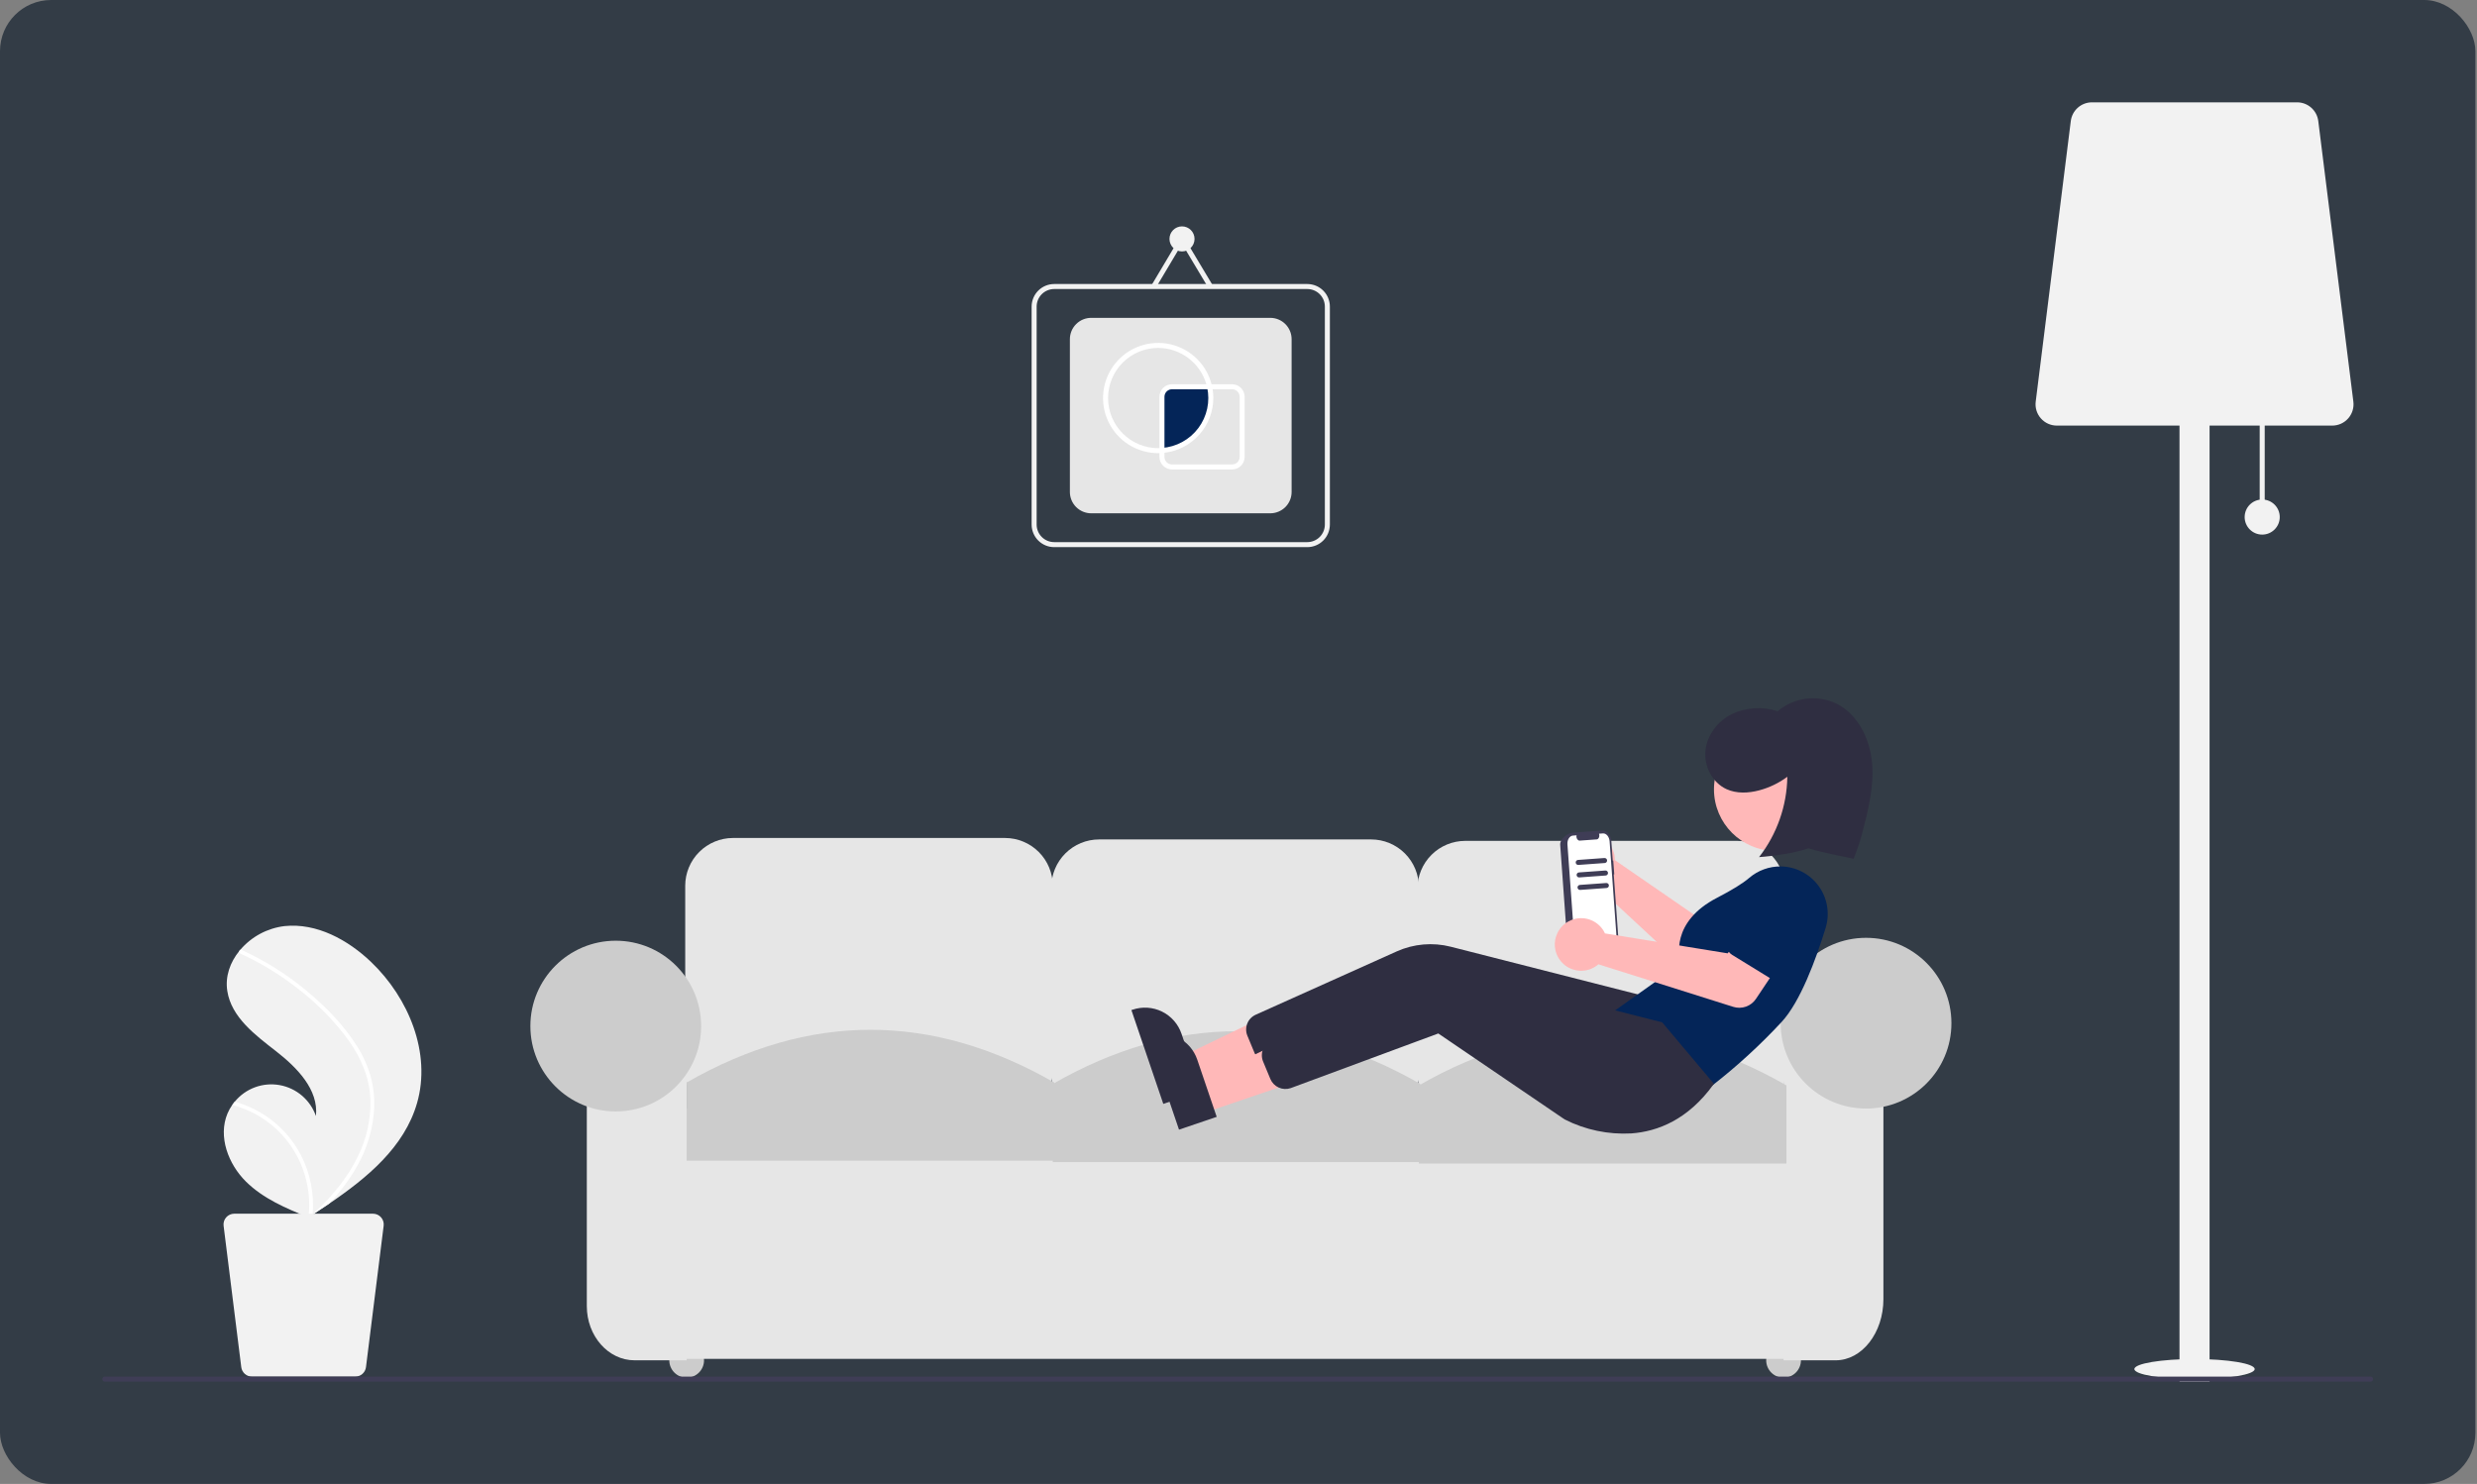<svg width="968" height="580" viewBox="0 0 968 580" fill="none" xmlns="http://www.w3.org/2000/svg">
<rect x="0" y="0" width="968" height="580" fill="#808080" stroke="none"/>
<rect width="967.37" height="580" rx="20" fill="#010F21" fill-opacity="0.6"/>
<path d="M857.614 539.021C870.596 539.021 881.121 537.266 881.121 535.103C881.121 532.939 870.596 531.185 857.614 531.185C844.632 531.185 834.108 532.939 834.108 535.103C834.108 537.266 844.632 539.021 857.614 539.021Z" fill="#F2F2F2"/>
<path d="M885.038 160.96H883.079V202.096H885.038V160.96Z" fill="#F2F2F2"/>
<path d="M863.491 134.515H851.737V540H863.491V134.515Z" fill="#F2F2F2"/>
<path d="M911.422 166.347H803.806C802.626 166.347 801.459 166.096 800.383 165.61C799.306 165.125 798.346 164.416 797.565 163.531C796.783 162.646 796.199 161.605 795.851 160.477C795.503 159.349 795.399 158.16 795.545 156.989L809.257 47.293C809.512 45.28 810.491 43.43 812.011 42.087C813.532 40.745 815.49 40.003 817.518 40H897.71C899.738 40.003 901.696 40.745 903.217 42.087C904.737 43.43 905.716 45.28 905.971 47.293L919.683 156.989C919.829 158.16 919.725 159.349 919.377 160.477C919.029 161.605 918.445 162.646 917.663 163.531C916.882 164.416 915.922 165.125 914.846 165.61C913.77 166.096 912.603 166.347 911.422 166.347Z" fill="#F2F2F2"/>
<path d="M884.059 208.952C887.845 208.952 890.915 205.882 890.915 202.096C890.915 198.309 887.845 195.24 884.059 195.24C880.272 195.24 877.203 198.309 877.203 202.096C877.203 205.882 880.272 208.952 884.059 208.952Z" fill="#F2F2F2"/>
<path d="M162.978 431.15C158.03 448.316 143.582 460.332 128.511 470.54C126.406 471.965 124.301 473.358 122.195 474.718C122.181 474.724 122.167 474.738 122.152 474.744C122.051 474.809 121.949 474.874 121.855 474.94C121.42 475.22 120.986 475.5 120.555 475.777L120.791 475.884C120.791 475.884 121.024 476.007 120.769 475.903C120.694 475.872 120.614 475.843 120.539 475.812C111.783 472.28 102.872 468.489 96.163 461.874C89.202 455.004 85.135 444.23 88.904 435.206C89.399 434.024 90.025 432.901 90.769 431.857C91.075 431.42 91.404 431.001 91.747 430.59C93.826 428.053 96.543 426.115 99.62 424.976C102.696 423.837 106.02 423.538 109.25 424.109C112.48 424.681 115.5 426.102 117.998 428.228C120.497 430.353 122.385 433.105 123.467 436.202C124.574 425.893 116.073 417.257 107.892 410.885C99.708 404.517 90.408 397.581 88.826 387.329C87.942 381.625 89.926 376.097 93.539 371.66C93.651 371.525 93.763 371.39 93.878 371.259C98.276 366.091 104.463 362.772 111.201 361.966C123.751 360.661 135.941 367.304 145.058 376.03C159.732 390.069 168.603 411.632 162.978 431.15Z" fill="#F2F2F2"/>
<path d="M139.389 408.697C141.798 412.444 143.647 416.523 144.879 420.804C145.92 424.63 146.383 428.591 146.254 432.554C145.918 440.709 143.628 448.665 139.578 455.751C136.526 461.127 132.808 466.096 128.511 470.54C126.406 471.965 124.301 473.358 122.195 474.718C122.181 474.724 122.167 474.738 122.152 474.744C122.051 474.809 121.949 474.874 121.855 474.94C121.42 475.22 120.986 475.5 120.555 475.777C120.555 475.777 121.024 476.007 120.769 475.904C120.694 475.872 120.614 475.843 120.539 475.812C121.324 469.378 120.555 462.85 118.297 456.775C116.039 450.699 112.358 445.254 107.562 440.894C102.755 436.601 97.001 433.504 90.769 431.857C91.075 431.42 91.404 431.001 91.747 430.59C94.154 431.265 96.496 432.152 98.747 433.239C106.792 437.102 113.379 443.453 117.534 451.352C121.262 458.524 122.867 466.611 122.16 474.664C122.519 474.338 122.88 474.005 123.229 473.675C129.882 467.472 135.791 460.352 139.791 452.135C143.26 445.177 144.966 437.472 144.756 429.699C144.43 421.224 141.053 413.373 136.164 406.539C130.805 399.248 124.475 392.724 117.348 387.148C110.166 381.396 102.308 376.544 93.947 372.701C93.759 372.613 93.611 372.456 93.535 372.262C93.459 372.068 93.461 371.853 93.539 371.66C93.595 371.487 93.717 371.343 93.878 371.26C93.961 371.224 94.051 371.207 94.141 371.211C94.232 371.215 94.32 371.239 94.4 371.282C95.432 371.757 96.457 372.239 97.474 372.741C105.943 376.927 113.86 382.149 121.041 388.287C127.979 394.202 134.509 400.959 139.389 408.697Z" fill="white"/>
<path d="M91.543 474.378H145.768C146.363 474.378 146.951 474.504 147.493 474.749C148.036 474.994 148.519 475.351 148.913 475.797C149.307 476.242 149.601 476.767 149.777 477.335C149.952 477.904 150.005 478.503 149.931 479.093L143.022 534.366C142.893 535.38 142.4 536.313 141.634 536.989C140.868 537.666 139.881 538.04 138.859 538.041H98.452C97.43 538.04 96.444 537.666 95.678 536.989C94.911 536.313 94.418 535.38 94.29 534.366L87.381 479.093C87.307 478.503 87.359 477.904 87.535 477.335C87.71 476.767 88.005 476.242 88.398 475.797C88.792 475.351 89.276 474.994 89.818 474.749C90.36 474.504 90.948 474.378 91.543 474.378Z" fill="#F2F2F2"/>
<path d="M268.344 538.466C272.092 538.466 275.13 535.428 275.13 531.68C275.13 527.932 272.092 524.894 268.344 524.894C264.596 524.894 261.558 527.932 261.558 531.68C261.558 535.428 264.596 538.466 268.344 538.466Z" fill="#CCCCCC"/>
<path d="M697.008 538.466C700.756 538.466 703.795 535.428 703.795 531.68C703.795 527.932 700.756 524.894 697.008 524.894C693.26 524.894 690.222 527.932 690.222 531.68C690.222 535.428 693.26 538.466 697.008 538.466Z" fill="#CCCCCC"/>
<path d="M392.758 437.239H286.441C281.493 437.233 276.749 435.265 273.251 431.767C269.752 428.268 267.784 423.524 267.778 418.577V346.19C267.784 341.243 269.752 336.499 273.251 333C276.749 329.502 281.493 327.534 286.441 327.528H392.758C397.706 327.534 402.45 329.502 405.948 333C409.447 336.499 411.415 341.243 411.421 346.19V418.577C411.415 423.524 409.447 428.268 405.948 431.767C402.45 435.265 397.706 437.233 392.758 437.239Z" fill="#E6E6E6"/>
<path d="M535.835 437.804H429.517C424.57 437.799 419.826 435.831 416.327 432.332C412.829 428.833 410.861 424.09 410.855 419.142V346.756C410.861 341.808 412.829 337.065 416.327 333.566C419.826 330.067 424.57 328.099 429.517 328.094H535.835C540.783 328.099 545.526 330.067 549.025 333.566C552.524 337.065 554.492 341.808 554.497 346.756V419.142C554.492 424.09 552.524 428.833 549.025 432.332C545.526 435.831 540.783 437.799 535.835 437.804Z" fill="#E6E6E6"/>
<path d="M678.912 438.369H572.594C567.646 438.364 562.902 436.396 559.404 432.897C555.905 429.399 553.937 424.655 553.932 419.707V347.321C553.937 342.373 555.905 337.63 559.404 334.131C562.902 330.633 567.646 328.665 572.594 328.659H678.912C683.859 328.665 688.603 330.633 692.102 334.131C695.6 337.63 697.568 342.373 697.574 347.321V419.707C697.568 424.655 695.6 429.399 692.102 432.897C688.603 436.396 683.859 438.364 678.912 438.369Z" fill="#E6E6E6"/>
<path d="M719.629 433.28H251.378V531.114H719.629V433.28Z" fill="#E6E6E6"/>
<path d="M268.344 531.68H247.985C237.695 531.68 229.323 522.174 229.323 510.49V408.397H268.344V531.68Z" fill="#E6E6E6"/>
<path d="M717.367 531.68H697.008V392.562H736.029V507.769C736.029 520.953 727.657 531.68 717.367 531.68Z" fill="#E6E6E6"/>
<path d="M411.986 453.638H268.344V423.101C316.225 395.635 364.106 395.635 411.986 423.101V453.638Z" fill="#CCCCCC"/>
<path d="M555.063 454.204H411.421V423.666C459.302 396.201 507.182 396.201 555.063 423.666V454.204Z" fill="#CCCCCC"/>
<path d="M698.139 454.769H554.497V424.231C602.378 396.766 650.259 396.766 698.139 424.231V454.769Z" fill="#CCCCCC"/>
<path d="M240.634 434.411C259.061 434.411 273.999 419.472 273.999 401.045C273.999 382.618 259.061 367.68 240.634 367.68C222.206 367.68 207.268 382.618 207.268 401.045C207.268 419.472 222.206 434.411 240.634 434.411Z" fill="#CCCCCC"/>
<path d="M729.243 433.28C747.67 433.28 762.609 418.342 762.609 399.914C762.609 381.487 747.67 366.549 729.243 366.549C710.816 366.549 695.877 381.487 695.877 399.914C695.877 418.342 710.816 433.28 729.243 433.28Z" fill="#CCCCCC"/>
<path d="M630.957 334.549C631.034 335.085 631.069 335.627 631.062 336.169L671.056 363.734L681.722 358.684L691.445 373.785L673.433 384.558C671.978 385.428 670.279 385.803 668.593 385.626C666.907 385.449 665.323 384.73 664.081 383.577L623.577 345.984C621.567 346.549 619.432 346.49 617.457 345.813C615.482 345.135 613.76 343.873 612.52 342.194C611.28 340.514 610.581 338.497 610.515 336.41C610.45 334.323 611.021 332.266 612.153 330.512C613.285 328.757 614.925 327.39 616.853 326.59C618.782 325.79 620.908 325.596 622.949 326.035C624.991 326.473 626.85 327.522 628.281 329.043C629.711 330.564 630.645 332.484 630.957 334.549Z" fill="#FFB8B8"/>
<path d="M671.827 361.361C672.003 360.753 672.308 360.19 672.721 359.71C673.135 359.23 673.647 358.845 674.223 358.582L694.333 349.367C697.049 347.599 700.355 346.98 703.526 347.646C706.698 348.312 709.475 350.208 711.251 352.918C713.027 355.629 713.655 358.933 712.998 362.106C712.341 365.279 710.453 368.062 707.747 369.846L691.122 384.546C690.648 384.966 690.088 385.278 689.482 385.462C688.876 385.646 688.237 385.697 687.61 385.612C686.982 385.527 686.38 385.307 685.845 384.968C685.31 384.63 684.854 384.18 684.509 383.649L672.366 364.992C672.02 364.461 671.793 363.862 671.7 363.236C671.607 362.609 671.65 361.97 671.827 361.361Z" fill="#042558"/>
<path d="M630.453 336.345L630.252 336.36L629.703 328.774C629.528 326.349 627.959 324.487 626.2 324.614L614.538 325.458C612.779 325.585 609.541 327.795 609.716 330.22L609.858 332.174L612.728 371.837C612.903 374.262 616.425 375.983 618.185 375.855L629.846 375.012C631.606 374.884 632.89 372.815 632.714 370.391L630.643 341.76L630.844 341.745L630.453 336.345Z" fill="#3F3D56"/>
<path d="M629.027 328.854L632.034 370.409C632.165 372.22 631.206 373.765 629.892 373.86L618.175 374.708C616.861 374.803 615.689 373.412 615.558 371.601L612.551 330.046C612.42 328.235 613.379 326.69 614.693 326.595L616.115 326.492C616.016 326.862 616.038 327.253 616.176 327.61C616.314 327.967 616.561 328.271 616.883 328.478C617.018 328.543 617.167 328.572 617.317 328.562L623.997 328.079C624.622 328.033 625.077 327.298 625.014 326.437C625 326.239 624.958 326.043 624.889 325.857L626.411 325.747C627.725 325.652 628.896 327.043 629.027 328.854Z" fill="white"/>
<path d="M464.646 424.809L460.781 413.441L502.793 393.124L508.497 409.903L464.646 424.809Z" fill="#FFB8B8"/>
<path d="M454.611 431.455L442.15 394.798L442.613 394.64C444.487 394.003 446.468 393.742 448.443 393.87C450.418 393.999 452.348 394.515 454.123 395.389C455.899 396.264 457.484 397.479 458.79 398.967C460.095 400.454 461.095 402.184 461.732 404.058L469.343 426.447L454.611 431.455Z" fill="#2F2E41"/>
<path d="M631.387 432.923C622.376 433.429 613.392 431.548 605.341 427.47L555.939 393.863L498.255 415.223C496.724 415.744 495.052 415.664 493.578 415C492.103 414.336 490.935 413.137 490.309 411.646L487.482 404.846C486.837 403.316 486.819 401.594 487.431 400.051C488.042 398.508 489.235 397.267 490.753 396.594L545.863 371.846C552.479 368.885 559.901 368.243 566.928 370.024L643.434 389.52L663.657 413.535L663.432 413.845C653.505 427.542 641.729 432.175 631.387 432.923Z" fill="#2F2E41"/>
<path d="M693.869 332.569C707.155 332.569 717.925 321.799 717.925 308.513C717.925 295.228 707.155 284.458 693.869 284.458C680.584 284.458 669.813 295.228 669.813 308.513C669.813 321.799 680.584 332.569 693.869 332.569Z" fill="#FFB8B8"/>
<path d="M669.176 424.243L630.459 395.431L656.863 376.665C656.108 374.235 652.758 360.338 671.081 350.866C676.881 347.868 681.059 345.287 683.501 343.196C686.965 340.208 691.402 338.589 695.977 338.645C698.861 338.691 701.694 339.407 704.253 340.737C706.812 342.067 709.026 343.975 710.72 346.308C712.415 348.642 713.543 351.338 714.015 354.183C714.487 357.028 714.291 359.944 713.441 362.7C709.621 375.12 703.535 391.576 696.238 399.447C687.983 408.339 679.032 416.557 669.468 424.023L669.176 424.243Z" fill="#042558"/>
<path d="M470.785 434.883L466.92 423.514L508.932 403.198L514.636 419.976L470.785 434.883Z" fill="#FFB8B8"/>
<path d="M460.75 441.529L448.289 404.872L448.752 404.714C450.626 404.077 452.607 403.815 454.582 403.944C456.557 404.072 458.487 404.589 460.262 405.463C462.037 406.338 463.623 407.553 464.929 409.04C466.234 410.528 467.234 412.258 467.871 414.131L475.482 436.521L460.75 441.529Z" fill="#2F2E41"/>
<path d="M637.526 442.997C628.515 443.503 619.531 441.622 611.48 437.544L562.078 403.936L504.394 425.296C502.863 425.817 501.191 425.738 499.717 425.074C498.242 424.41 497.074 423.211 496.448 421.719L493.621 414.919C492.976 413.39 492.958 411.668 493.57 410.125C494.181 408.582 495.374 407.34 496.892 406.668L552.002 381.919C558.618 378.959 566.04 378.317 573.067 380.097L649.573 399.593L669.796 423.609L669.571 423.919C659.644 437.616 647.868 442.248 637.526 442.997Z" fill="#2F2E41"/>
<path d="M626.422 363.405C626.722 363.857 626.985 364.332 627.21 364.825L675.155 372.612L682.632 363.482L697.885 372.965L686.219 390.413C685.277 391.823 683.903 392.889 682.303 393.451C680.703 394.013 678.964 394.041 677.347 393.53L624.648 376.899C623.074 378.271 621.12 379.131 619.045 379.364C616.97 379.598 614.874 379.195 613.034 378.208C611.194 377.221 609.698 375.697 608.745 373.839C607.793 371.982 607.428 369.878 607.7 367.808C607.972 365.738 608.868 363.8 610.269 362.251C611.669 360.703 613.508 359.618 615.54 359.14C617.573 358.662 619.702 358.814 621.646 359.576C623.59 360.338 625.256 361.674 626.422 363.405Z" fill="#FFB8B8"/>
<path d="M674.836 370.138C674.735 369.513 674.769 368.873 674.938 368.263C675.106 367.652 675.404 367.085 675.811 366.6L690.04 349.663C691.737 346.902 694.46 344.927 697.611 344.171C700.762 343.415 704.084 343.939 706.849 345.628C709.614 347.318 711.597 350.035 712.362 353.184C713.127 356.332 712.612 359.656 710.93 362.426L702.2 382.829C701.951 383.412 701.579 383.933 701.11 384.359C700.641 384.785 700.086 385.104 699.482 385.296C698.879 385.488 698.241 385.547 697.612 385.47C696.983 385.393 696.379 385.181 695.839 384.85L676.878 373.188C676.338 372.857 675.876 372.413 675.524 371.886C675.172 371.36 674.937 370.764 674.836 370.138Z" fill="#042558"/>
<path d="M687.438 335.007C694.428 326.013 698.304 314.991 698.482 303.602C695.192 306.047 691.467 307.846 687.507 308.903C683.303 310.023 678.682 310.248 674.724 308.445C669.152 305.907 665.857 299.434 666.489 293.344C667.121 287.255 671.33 281.815 676.809 279.084C682.418 276.461 688.816 276.073 694.701 278.001C697.814 275.349 701.626 273.652 705.679 273.111C709.732 272.57 713.856 273.209 717.555 274.951C726.07 279.13 730.779 288.808 731.596 298.258C732.413 307.708 729.985 317.104 727.578 326.278L727.306 327.315C726.556 330.171 724.378 335.652 724.378 335.652C724.378 335.652 711.728 333.155 706.702 331.555C699.417 334.188 687.438 335.007 687.438 335.007Z" fill="#2F2E41"/>
<path d="M627.136 337.312L616.829 338.058C616.569 338.076 616.314 337.992 616.117 337.822C615.921 337.652 615.8 337.411 615.781 337.152C615.762 336.892 615.847 336.637 616.017 336.44C616.187 336.244 616.428 336.123 616.687 336.104L626.995 335.358C627.123 335.349 627.252 335.364 627.374 335.405C627.497 335.445 627.61 335.509 627.707 335.593C627.805 335.678 627.885 335.78 627.943 335.895C628 336.01 628.035 336.136 628.044 336.264C628.054 336.393 628.037 336.522 627.997 336.644C627.956 336.766 627.892 336.879 627.807 336.976C627.723 337.074 627.62 337.153 627.505 337.211C627.39 337.269 627.264 337.303 627.136 337.312Z" fill="#3F3D56"/>
<path d="M627.49 342.197L617.182 342.942C617.054 342.952 616.925 342.936 616.802 342.896C616.68 342.855 616.567 342.791 616.469 342.707C616.372 342.623 616.292 342.52 616.234 342.405C616.176 342.29 616.142 342.165 616.132 342.036C616.123 341.908 616.139 341.779 616.18 341.657C616.221 341.534 616.285 341.421 616.369 341.324C616.454 341.227 616.556 341.147 616.672 341.089C616.787 341.032 616.912 340.998 617.041 340.989L627.348 340.243C627.607 340.224 627.863 340.309 628.06 340.479C628.256 340.649 628.377 340.89 628.396 341.149C628.414 341.408 628.33 341.664 628.16 341.86C627.99 342.057 627.749 342.178 627.49 342.197Z" fill="#3F3D56"/>
<path d="M627.843 347.081L617.536 347.827C617.277 347.845 617.022 347.76 616.826 347.59C616.63 347.42 616.509 347.179 616.49 346.92C616.472 346.662 616.556 346.406 616.726 346.21C616.895 346.013 617.136 345.892 617.394 345.873L627.702 345.127C627.961 345.108 628.217 345.193 628.413 345.363C628.61 345.533 628.73 345.774 628.749 346.033C628.768 346.292 628.683 346.548 628.513 346.745C628.343 346.941 628.102 347.062 627.843 347.081Z" fill="#3F3D56"/>
<path d="M926.391 540H40.979C40.72 540 40.471 539.897 40.287 539.713C40.103 539.529 40 539.28 40 539.02C40 538.761 40.103 538.512 40.287 538.328C40.471 538.144 40.72 538.041 40.979 538.041H926.391C926.65 538.041 926.899 538.144 927.083 538.328C927.267 538.512 927.37 538.761 927.37 539.02C927.37 539.28 927.267 539.529 927.083 539.713C926.899 539.897 926.65 540 926.391 540Z" fill="#3F3D56"/>
<path d="M510.893 213.849H411.97C409.633 213.846 407.393 212.917 405.74 211.264C404.087 209.612 403.158 207.371 403.155 205.034V119.824C403.158 117.487 404.087 115.246 405.74 113.594C407.393 111.941 409.633 111.011 411.97 111.009H510.893C513.23 111.011 515.471 111.941 517.123 113.594C518.776 115.246 519.706 117.487 519.708 119.824V205.034C519.706 207.371 518.776 209.612 517.123 211.264C515.471 212.917 513.23 213.846 510.893 213.849ZM411.97 112.968C410.152 112.97 408.41 113.693 407.124 114.978C405.839 116.263 405.116 118.006 405.114 119.824V205.034C405.116 206.852 405.839 208.595 407.124 209.88C408.41 211.165 410.152 211.888 411.97 211.89H510.893C512.711 211.888 514.454 211.165 515.739 209.88C517.024 208.595 517.747 206.852 517.749 205.034V119.824C517.747 118.006 517.024 116.263 515.739 114.978C514.454 113.693 512.711 112.97 510.893 112.968H411.97Z" fill="#F2F2F2"/>
<path d="M496.43 200.627H426.433C424.226 200.624 422.11 199.746 420.549 198.186C418.989 196.625 418.111 194.509 418.108 192.301V132.556C418.111 130.349 418.989 128.233 420.549 126.672C422.11 125.111 424.226 124.233 426.433 124.231H496.43C498.637 124.233 500.753 125.111 502.314 126.672C503.875 128.233 504.753 130.349 504.755 132.556V192.301C504.753 194.509 503.875 196.625 502.314 198.186C500.753 199.746 498.637 200.624 496.43 200.627Z" fill="#E6E6E6"/>
<path d="M461.921 98.276C464.626 98.276 466.819 96.084 466.819 93.379C466.819 90.674 464.626 88.482 461.921 88.482C459.217 88.482 457.024 90.674 457.024 93.379C457.024 96.084 459.217 98.276 461.921 98.276Z" fill="#F2F2F2"/>
<path d="M472.218 112.492L461.924 95.29L451.689 112.489L450.005 111.488L461.919 91.468L473.898 111.485L472.218 112.492Z" fill="#F2F2F2"/>
<path d="M473.185 155.573C473.182 154.091 473.02 152.613 472.7 151.166H458.004C456.965 151.166 455.968 151.578 455.233 152.313C454.499 153.048 454.086 154.044 454.086 155.083V176.067C459.271 175.699 464.124 173.38 467.668 169.578C471.211 165.775 473.183 160.771 473.185 155.573Z" fill="#042558"/>
<path d="M452.617 177.12C448.553 177.122 444.571 175.974 441.131 173.809C437.692 171.644 434.935 168.551 433.178 164.886C431.422 161.221 430.737 157.134 431.204 153.097C431.671 149.06 433.27 145.237 435.817 142.07C438.364 138.903 441.755 136.521 445.598 135.198C449.441 133.876 453.579 133.667 457.536 134.596C461.492 135.525 465.105 137.554 467.958 140.449C470.81 143.344 472.786 146.987 473.656 150.956L473.916 152.145H458.004C457.225 152.146 456.478 152.456 455.927 153.006C455.376 153.557 455.066 154.304 455.065 155.083V176.979L453.985 177.056C453.532 177.089 453.078 177.12 452.617 177.12ZM452.617 135.984C447.422 135.984 442.439 138.048 438.765 141.722C435.092 145.395 433.028 150.378 433.028 155.573C433.028 160.768 435.092 165.751 438.765 169.424C442.439 173.098 447.422 175.162 452.617 175.162C452.781 175.162 452.944 175.157 453.107 175.149V155.083C453.108 153.785 453.624 152.54 454.543 151.622C455.461 150.704 456.705 150.188 458.004 150.186H471.443C470.257 146.105 467.782 142.517 464.389 139.957C460.996 137.398 456.867 136.004 452.617 135.984Z" fill="white"/>
<path d="M481.51 183.487H458.004C456.705 183.485 455.461 182.969 454.543 182.051C453.624 181.133 453.108 179.888 453.107 178.59V175.154L454.017 175.09C456.821 174.896 459.55 174.1 462.018 172.755C464.486 171.41 466.635 169.548 468.318 167.297C470.001 165.046 471.178 162.458 471.769 159.71C472.36 156.962 472.351 154.119 471.743 151.375L471.483 150.186H481.51C482.809 150.188 484.053 150.704 484.971 151.622C485.889 152.54 486.406 153.785 486.407 155.083V178.59C486.406 179.888 485.889 181.133 484.971 182.051C484.053 182.969 482.809 183.485 481.51 183.487ZM455.065 176.96V178.59C455.066 179.369 455.376 180.115 455.927 180.666C456.478 181.217 457.225 181.527 458.004 181.528H481.51C482.289 181.527 483.036 181.217 483.587 180.666C484.138 180.115 484.448 179.369 484.449 178.59V155.083C484.448 154.304 484.138 153.557 483.587 153.006C483.036 152.456 482.289 152.146 481.51 152.145H473.883C474.069 153.278 474.163 154.425 474.164 155.573C474.146 160.856 472.193 165.95 468.674 169.891C465.154 173.832 460.313 176.347 455.065 176.96Z" fill="white"/>
</svg>
